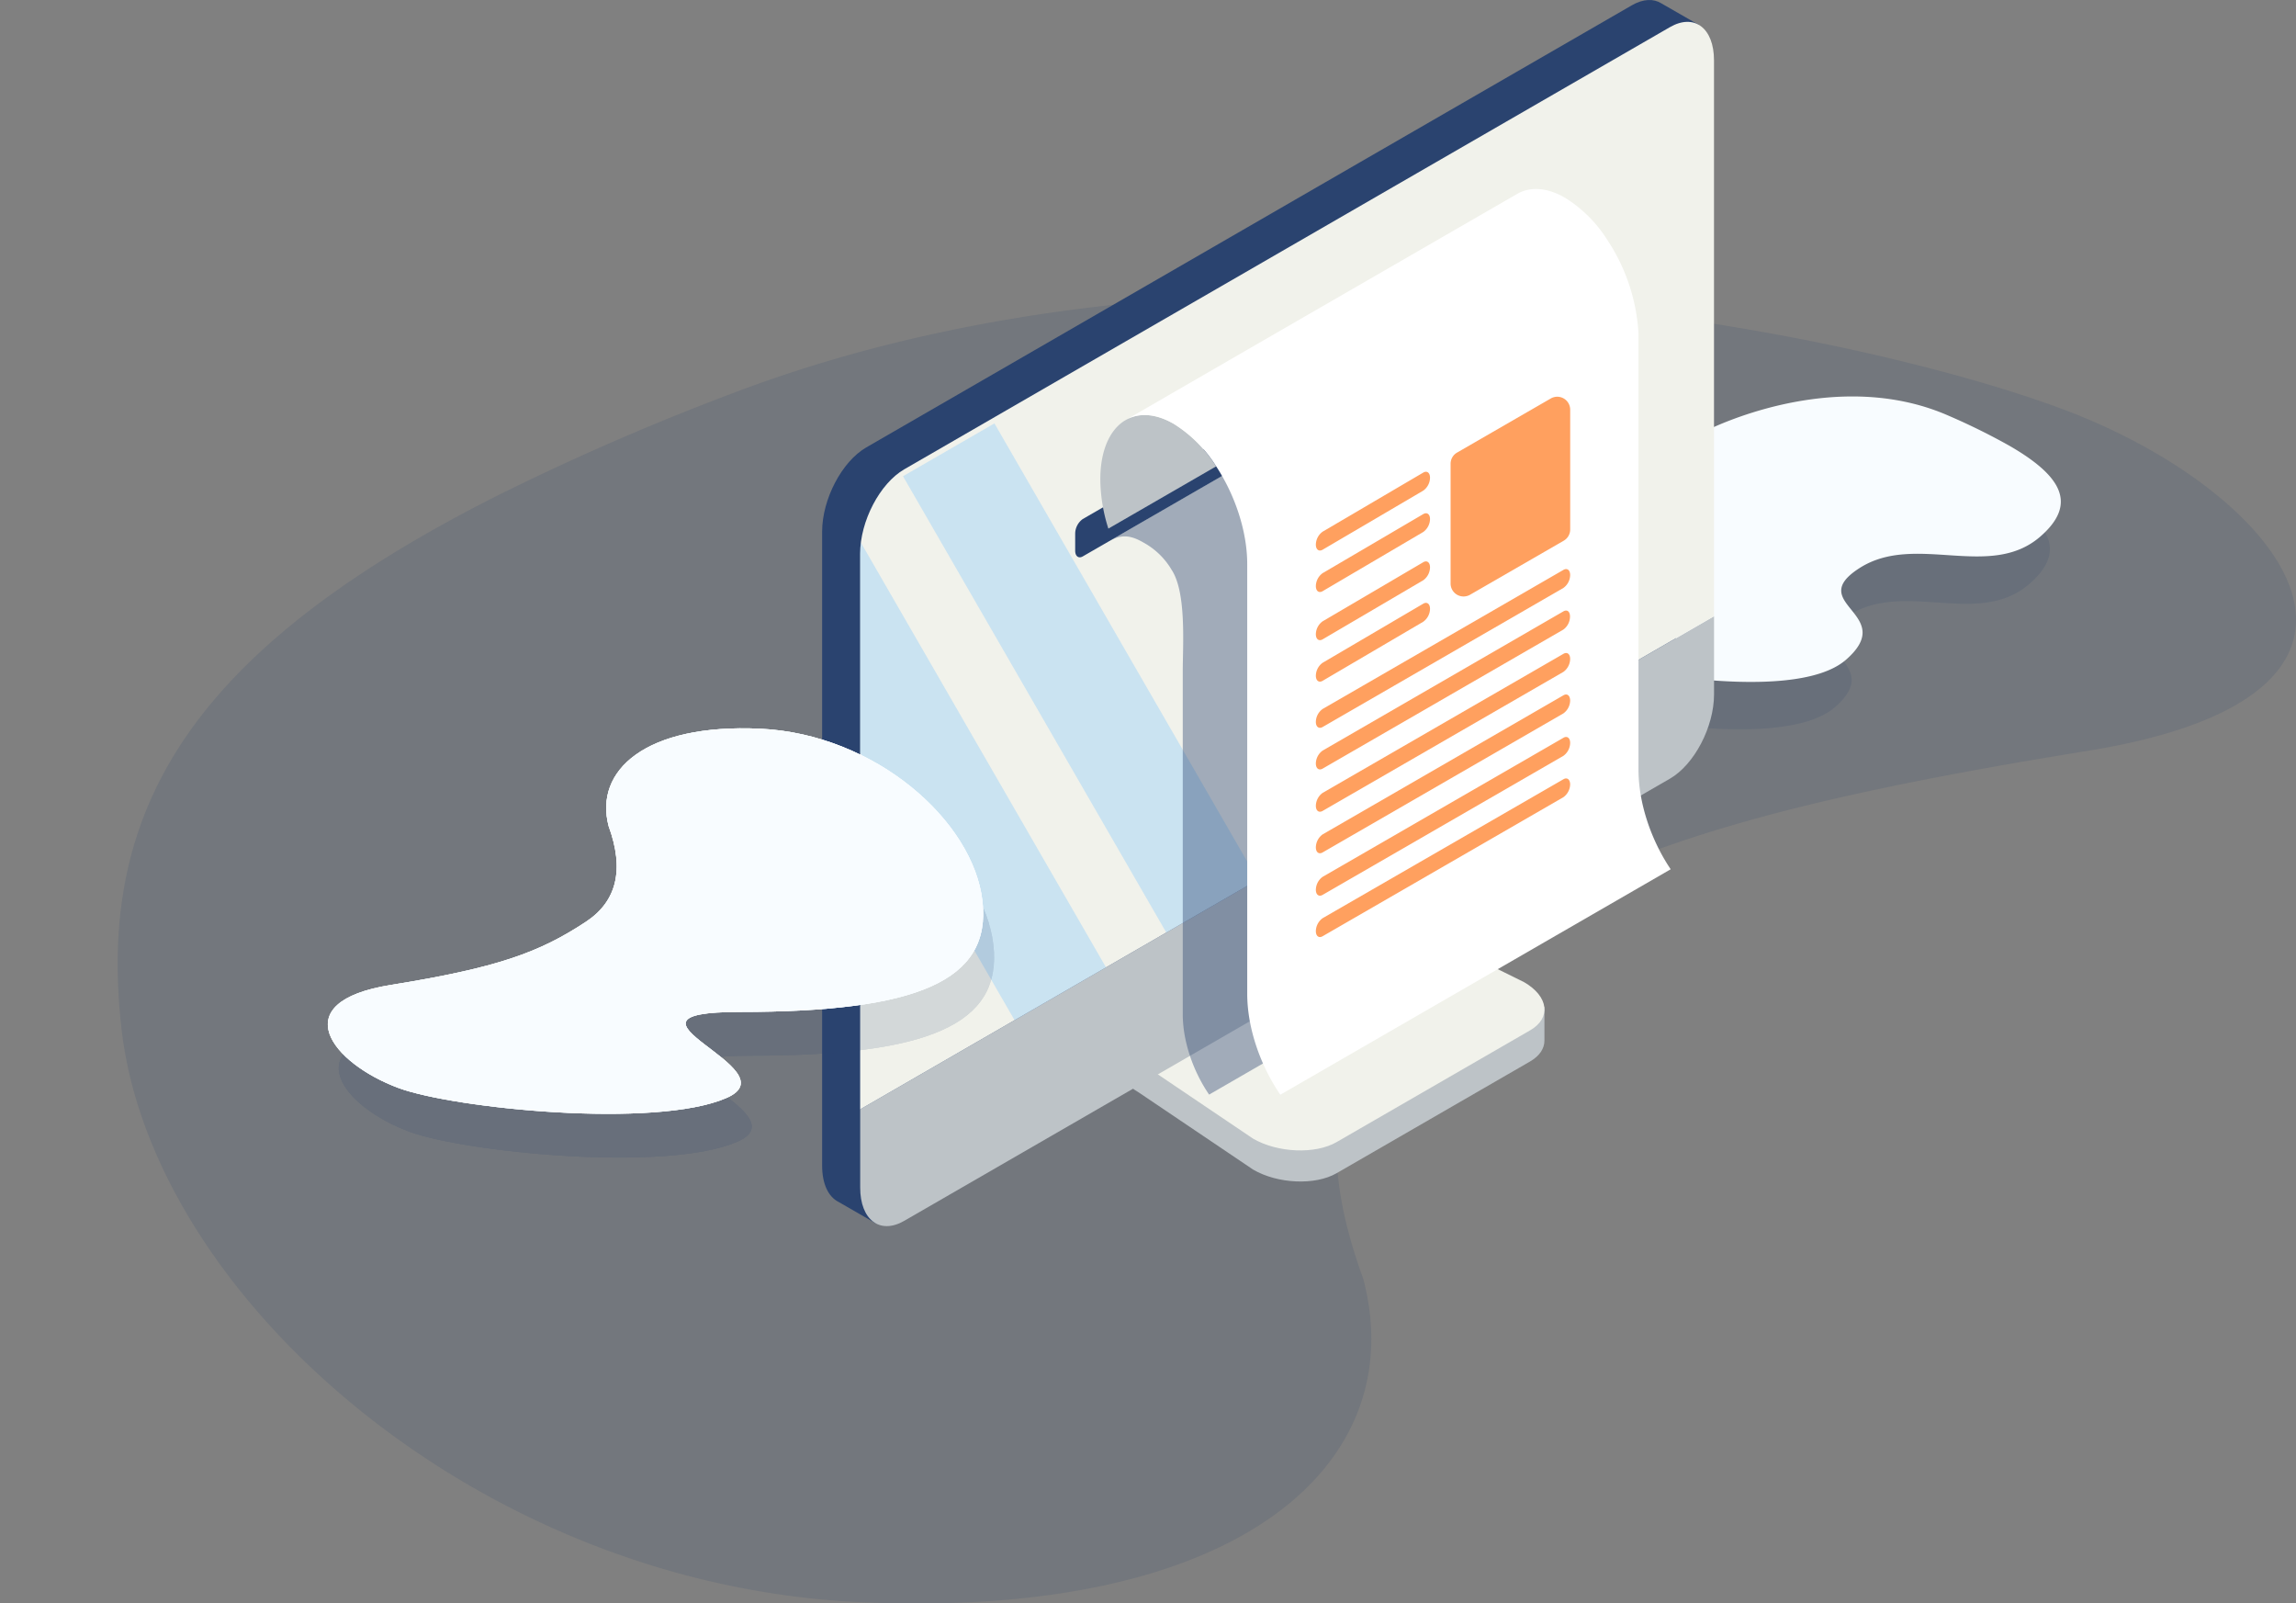<svg xmlns="http://www.w3.org/2000/svg" xmlns:xlink="http://www.w3.org/1999/xlink" viewBox="0 0 630.3 440.06"><rect x="0" y="0" width="630.3" height="440.06" fill="#808080" stroke="none"/><defs><style>.cls-1,.cls-11,.cls-15,.cls-2,.cls-6,.cls-7{fill:#2a436f;}.cls-1,.cls-4{clip-rule:evenodd;}.cls-3{fill:none;}.cls-19,.cls-4,.cls-5{fill:#f8fcff;}.cls-15,.cls-19,.cls-6{fill-rule:evenodd;}.cls-14,.cls-6,.cls-7{opacity:0.15;}.cls-8{fill:#bdc3c7;}.cls-9{fill:#f1f2eb;}.cls-10{fill:#70beff;opacity:0.3;}.cls-11{opacity:0.4;}.cls-12{fill:#fff;}.cls-13{fill:#ffa05f;}.cls-16{clip-path:url(#clip-path);}.cls-17{clip-path:url(#clip-path-2);}.cls-18{clip-path:url(#clip-path-3);}.cls-20{clip-path:url(#clip-path-4);}.cls-21{clip-path:url(#clip-path-5);}</style><clipPath id="clip-path"><path class="cls-1" d="M211.74,212c-31.59-1.48-45.7,11.52-41.65,26.75q6.53,17.82-6.24,26.24c-12.78,8.43-24.26,12.62-53.6,17.34s-16.21,21.48,2.2,28.29c15.14,5.59,70.49,11.24,90,2.71,18.35-8-36-23.6,3.62-23.6,48.56,0,69.18-8.47,66.63-30.46S243.33,213.51,211.74,212Z"/></clipPath><clipPath id="clip-path-2"><rect class="cls-2" y="104.02" width="360" height="270"/></clipPath><clipPath id="clip-path-3"><path class="cls-3" d="M208.74,200c-31.59-1.48-45.7,11.52-41.65,26.75q6.53,17.82-6.24,26.24c-12.78,8.43-24.26,12.62-53.6,17.34s-16.21,21.48,2.2,28.29c15.14,5.59,70.49,11.24,90,2.71,18.35-8-36-23.6,3.62-23.6,48.56,0,69.18-8.47,66.63-30.46S240.33,201.51,208.74,200Z"/></clipPath><clipPath id="clip-path-4"><path class="cls-4" d="M208.74,200c-31.59-1.48-45.7,11.52-41.65,26.75q6.53,17.82-6.24,26.24c-12.78,8.43-24.26,12.62-53.6,17.34s-16.21,21.48,2.2,28.29c15.14,5.59,70.49,11.24,90,2.71,18.35-8-36-23.6,3.62-23.6,48.56,0,69.18-8.47,66.63-30.46S240.33,201.51,208.74,200Z"/></clipPath><clipPath id="clip-path-5"><rect class="cls-5" y="91.02" width="360" height="270"/></clipPath></defs><title>Element 3</title><g id="Layer_2" data-name="Layer 2"><g id="Layer_1-2" data-name="Layer 1"><path class="cls-6" d="M135.54,136.53a692.47,692.47,0,0,1,64.93-28.35C240.11,93,282.48,85,324.12,82c1.8-.13,3.61-.26,5.41-.37,99.26-6.28,193.58,14.72,236.15,30.46,61.17,22.61,104.78,78.28,7.3,94s-135.62,29.63-178.06,57.61q-23.75,15.64-27.4,41.07-2.1,14.46,2.32,32.08a139.55,139.55,0,0,0,4.36,14c13.44,50.6-33.44,93.77-138.38,88.85S41.88,355.73,33.4,282.66C26.46,222.88,51.67,179.08,135.54,136.53Z"/><path class="cls-7" d="M548.63,135.34a178.26,178.26,0,0,0-16.57-8.19c-25.92-11.46-54.14-1.63-64.82,3.16-2.22.78-44.36,15.45-64.09,7.56-56.59-24.51-94.63,3.68-85.24,21.23a37.45,37.45,0,0,0,15,15.58C356,188,393.07,182,412.24,188.6c24.31,8.44,77,18.12,91.51,5.48s-11.6-15.32,3.7-25.15,35.77,3.39,49.65-8.66C567.56,151.18,562.74,143.49,548.63,135.34Z"/><path class="cls-5" d="M551.63,122.34a178.26,178.26,0,0,0-16.57-8.19c-25.92-11.46-54.14-1.63-64.82,3.16-2.22.78-44.36,15.45-64.09,7.56-56.59-24.51-94.63,3.68-85.24,21.23a37.45,37.45,0,0,0,15,15.58C359,175,396.07,169,415.24,175.6c24.31,8.44,77,18.12,91.51,5.48s-11.6-15.32,3.7-25.15,35.77,3.39,49.65-8.66C570.56,138.18,565.74,130.49,551.63,122.34Z"/><path class="cls-8" d="M310.93,286.58,358.76,259c5.84-3.38,16.15-3,22.9.95l36.74,18.15c2,1.15,3.45-3,4.38-1.58l1.2-.15v9.25c0,2.14-1.31,4.18-3.93,5.7L366.91,322c-5.85,3.37-16.15,2.94-22.9-1L312.57,299.8C305.83,295.9,305.09,290,310.93,286.58Z"/><path class="cls-9" d="M366.91,313.46l53.14-30.68c5.84-3.37,5.1-9.32-1.65-13.22l-36.74-18.15c-6.75-3.89-17.06-4.32-22.9-.95l-47.83,27.61c-5.84,3.38-5.1,9.33,1.64,13.23L344,312.51C350.76,316.41,361.06,316.84,366.91,313.46Z"/><path class="cls-2" d="M237.8,122.8l44.29-25.57,25.11-14.5,16.21-9.36L373,44.73,448,1.44c3.11-1.79,5.94-1.85,8.08-.52v0l10.26,5.9-6.24,9.09V184.57c0,8.92-5.42,19.27-12.11,23.13L249.59,322.25l-9.25,13.46-10.2-5.87h0c-2.72-1.39-4.45-4.88-4.45-9.93v-174C225.7,137,231.12,126.66,237.8,122.8Z"/><path class="cls-8" d="M458.43,213.71,248.24,335.06c-6.68,3.86-12.1-.23-12.1-9.15V304.46l234.4-135.33v21.45C470.54,199.49,465.12,209.85,458.43,213.71Z"/><path class="cls-9" d="M458.43,7.45l-75,43.29-49.6,28.64-16.22,9.36-25.1,14.49h0L248.24,128.8c-6.68,3.86-12.11,14.21-12.11,23.13V304.47l84.05-48.53,25.11-14.49,20.27-11.72h0l25.1-14.49,16.22-9.36,49.59-28.64,14.06-8.11V16.6C470.54,7.69,465.12,3.59,458.43,7.45Z"/><rect class="cls-10" x="282.09" y="113.77" width="28.99" height="144.61" transform="translate(-53.3 173.16) rotate(-29.99)"/><path class="cls-10" d="M303.62,265.49,278.53,280l-42.4-73.42V151.93a22.08,22.08,0,0,1,.21-3Z"/><path class="cls-2" d="M297.24,152.71l73.4-42.38a5,5,0,0,0,2.09-4v-4.69c0-1.53-.94-2.23-2.09-1.57l-73.4,42.38a5,5,0,0,0-2.08,4v4.68C295.16,152.66,296.1,153.37,297.24,152.71Z"/><path class="cls-11" d="M382.63,103.4c.22-.15,1.23,0,1.46-.15,2.77-1.43,6.31-1.2,10.17,1a29.12,29.12,0,0,1,9.27,9.29,41.24,41.24,0,0,1,6.77,20.33c0,.36,0,.72,0,1.07s0,.72,0,1.07v93.31c0,7.37,2.79,15.48,7,21.79l-7,4.07-55,31.74-23.37,13.5c-4.36-6.35-7.24-14.6-7.24-22.08v-94c0-7.22,1.06-21.69-3.05-27.94a20.3,20.3,0,0,0-7.92-7.6c-3.91-2.25-6.33-1.85-9.12-.37Z"/><path class="cls-8" d="M322.22,116.33A36.49,36.49,0,0,1,333.85,128l-29.58,17.08a45.43,45.43,0,0,1-2.21-13.49c0-7.93,2.58-13.57,6.67-16.13l.6-.34C312.83,113.24,317.32,113.5,322.22,116.33Z"/><path class="cls-12" d="M416.05,53.48c.28-.17.56-.34.86-.49,3.47-1.78,7.91-1.5,12.75,1.3A36.41,36.41,0,0,1,441.3,65.94a51.73,51.73,0,0,1,8.5,25.52c0,.45,0,.9,0,1.34s0,.9,0,1.34V211.23c0,9.25,3.5,19.43,8.84,27.34l-8.84,5.11-69,39.84-29.32,16.93c-5.48-8-9.09-18.32-9.09-27.71V154.84c0-9.06-3.37-19-8.53-26.86a36.49,36.49,0,0,0-11.63-11.65c-4.9-2.83-9.39-3.09-12.89-1.23L342.38,96Z"/><path class="cls-13" d="M363.09,245.6l66.1-38.16a4.47,4.47,0,0,0,1.85-3.55c0-1.36-.83-2-1.85-1.4l-66.1,38.16a4.48,4.48,0,0,0-1.86,3.55C361.23,245.56,362.07,246.19,363.09,245.6Z"/><path class="cls-13" d="M429.19,213.87,363.09,252a4.48,4.48,0,0,0-1.86,3.55c0,1.36.84,2,1.86,1.4l66.1-38.16a4.47,4.47,0,0,0,1.85-3.55C431,213.91,430.21,213.28,429.19,213.87Z"/><path class="cls-13" d="M363.09,222.56l66.1-38.16a4.47,4.47,0,0,0,1.85-3.55c0-1.36-.83-2-1.85-1.4l-66.1,38.16a4.48,4.48,0,0,0-1.86,3.55C361.23,222.52,362.07,223.15,363.09,222.56Z"/><path class="cls-13" d="M429.19,190.83,363.09,229a4.48,4.48,0,0,0-1.86,3.55c0,1.36.84,2,1.86,1.4l66.1-38.16a4.45,4.45,0,0,0,1.85-3.55C431,190.87,430.21,190.24,429.19,190.83Z"/><path class="cls-13" d="M363.09,199.53l66.1-38.17a4.45,4.45,0,0,0,1.85-3.54c0-1.37-.83-2-1.85-1.41l-66.1,38.17a4.46,4.46,0,0,0-1.86,3.54C361.23,199.48,362.07,200.12,363.09,199.53Z"/><path class="cls-13" d="M429.19,167.79,363.09,206a4.46,4.46,0,0,0-1.86,3.54c0,1.37.84,2,1.86,1.41l66.1-38.17A4.45,4.45,0,0,0,431,169.2C431,167.84,430.21,167.2,429.19,167.79Z"/><path class="cls-13" d="M363.09,175.47l27.63-16.22a4.45,4.45,0,0,0,1.85-3.54c0-1.36-.83-2-1.85-1.41l-27.63,16.22a4.46,4.46,0,0,0-1.86,3.55C361.23,175.43,362.07,176.06,363.09,175.47Z"/><path class="cls-13" d="M390.72,165.68,363.09,181.9a4.46,4.46,0,0,0-1.86,3.55c0,1.36.84,2,1.86,1.4l27.63-16.22a4.45,4.45,0,0,0,1.85-3.54C392.57,165.73,391.74,165.09,390.72,165.68Z"/><path class="cls-13" d="M363.09,150.87l27.63-16.22a4.43,4.43,0,0,0,1.85-3.54c0-1.36-.83-2-1.85-1.41l-27.63,16.22a4.48,4.48,0,0,0-1.86,3.55C361.23,150.83,362.07,151.46,363.09,150.87Z"/><path class="cls-13" d="M390.72,141.09,363.09,157.3a4.48,4.48,0,0,0-1.86,3.55c0,1.36.84,2,1.86,1.4L390.72,146a4.47,4.47,0,0,0,1.85-3.55C392.57,141.13,391.74,140.5,390.72,141.09Z"/><path class="cls-13" d="M425.71,109.37,400,124.21a3.53,3.53,0,0,0-1.78,3.08v32.86a3.56,3.56,0,0,0,5.34,3.08l25.71-14.83a3.55,3.55,0,0,0,1.78-3.09V112.45A3.55,3.55,0,0,0,425.71,109.37Z"/><g class="cls-14"><path class="cls-15" d="M211.74,212c-31.59-1.48-45.7,11.52-41.65,26.75q6.53,17.82-6.24,26.24c-12.78,8.43-24.26,12.62-53.6,17.34s-16.21,21.48,2.2,28.29c15.14,5.59,70.49,11.24,90,2.71,18.35-8-36-23.6,3.62-23.6,48.56,0,69.18-8.47,66.63-30.46S243.33,213.51,211.74,212Z"/><g class="cls-16"><rect class="cls-2" y="104.02" width="360" height="270"/><g class="cls-17"><rect class="cls-2" x="88.5" y="211.42" width="182.88" height="108.81"/></g></g></g><path class="cls-19" d="M208.74,200c-31.59-1.48-45.7,11.52-41.65,26.75q6.53,17.82-6.24,26.24c-12.78,8.43-24.26,12.62-53.6,17.34s-16.21,21.48,2.2,28.29c15.14,5.59,70.49,11.24,90,2.71,18.35-8-36-23.6,3.62-23.6,48.56,0,69.18-8.47,66.63-30.46S240.33,201.51,208.74,200Z"/><g class="cls-20"><rect class="cls-5" y="91.02" width="360" height="270"/><g class="cls-21"><rect class="cls-5" x="88.5" y="198.42" width="182.88" height="108.81"/></g></g></g></g></svg>